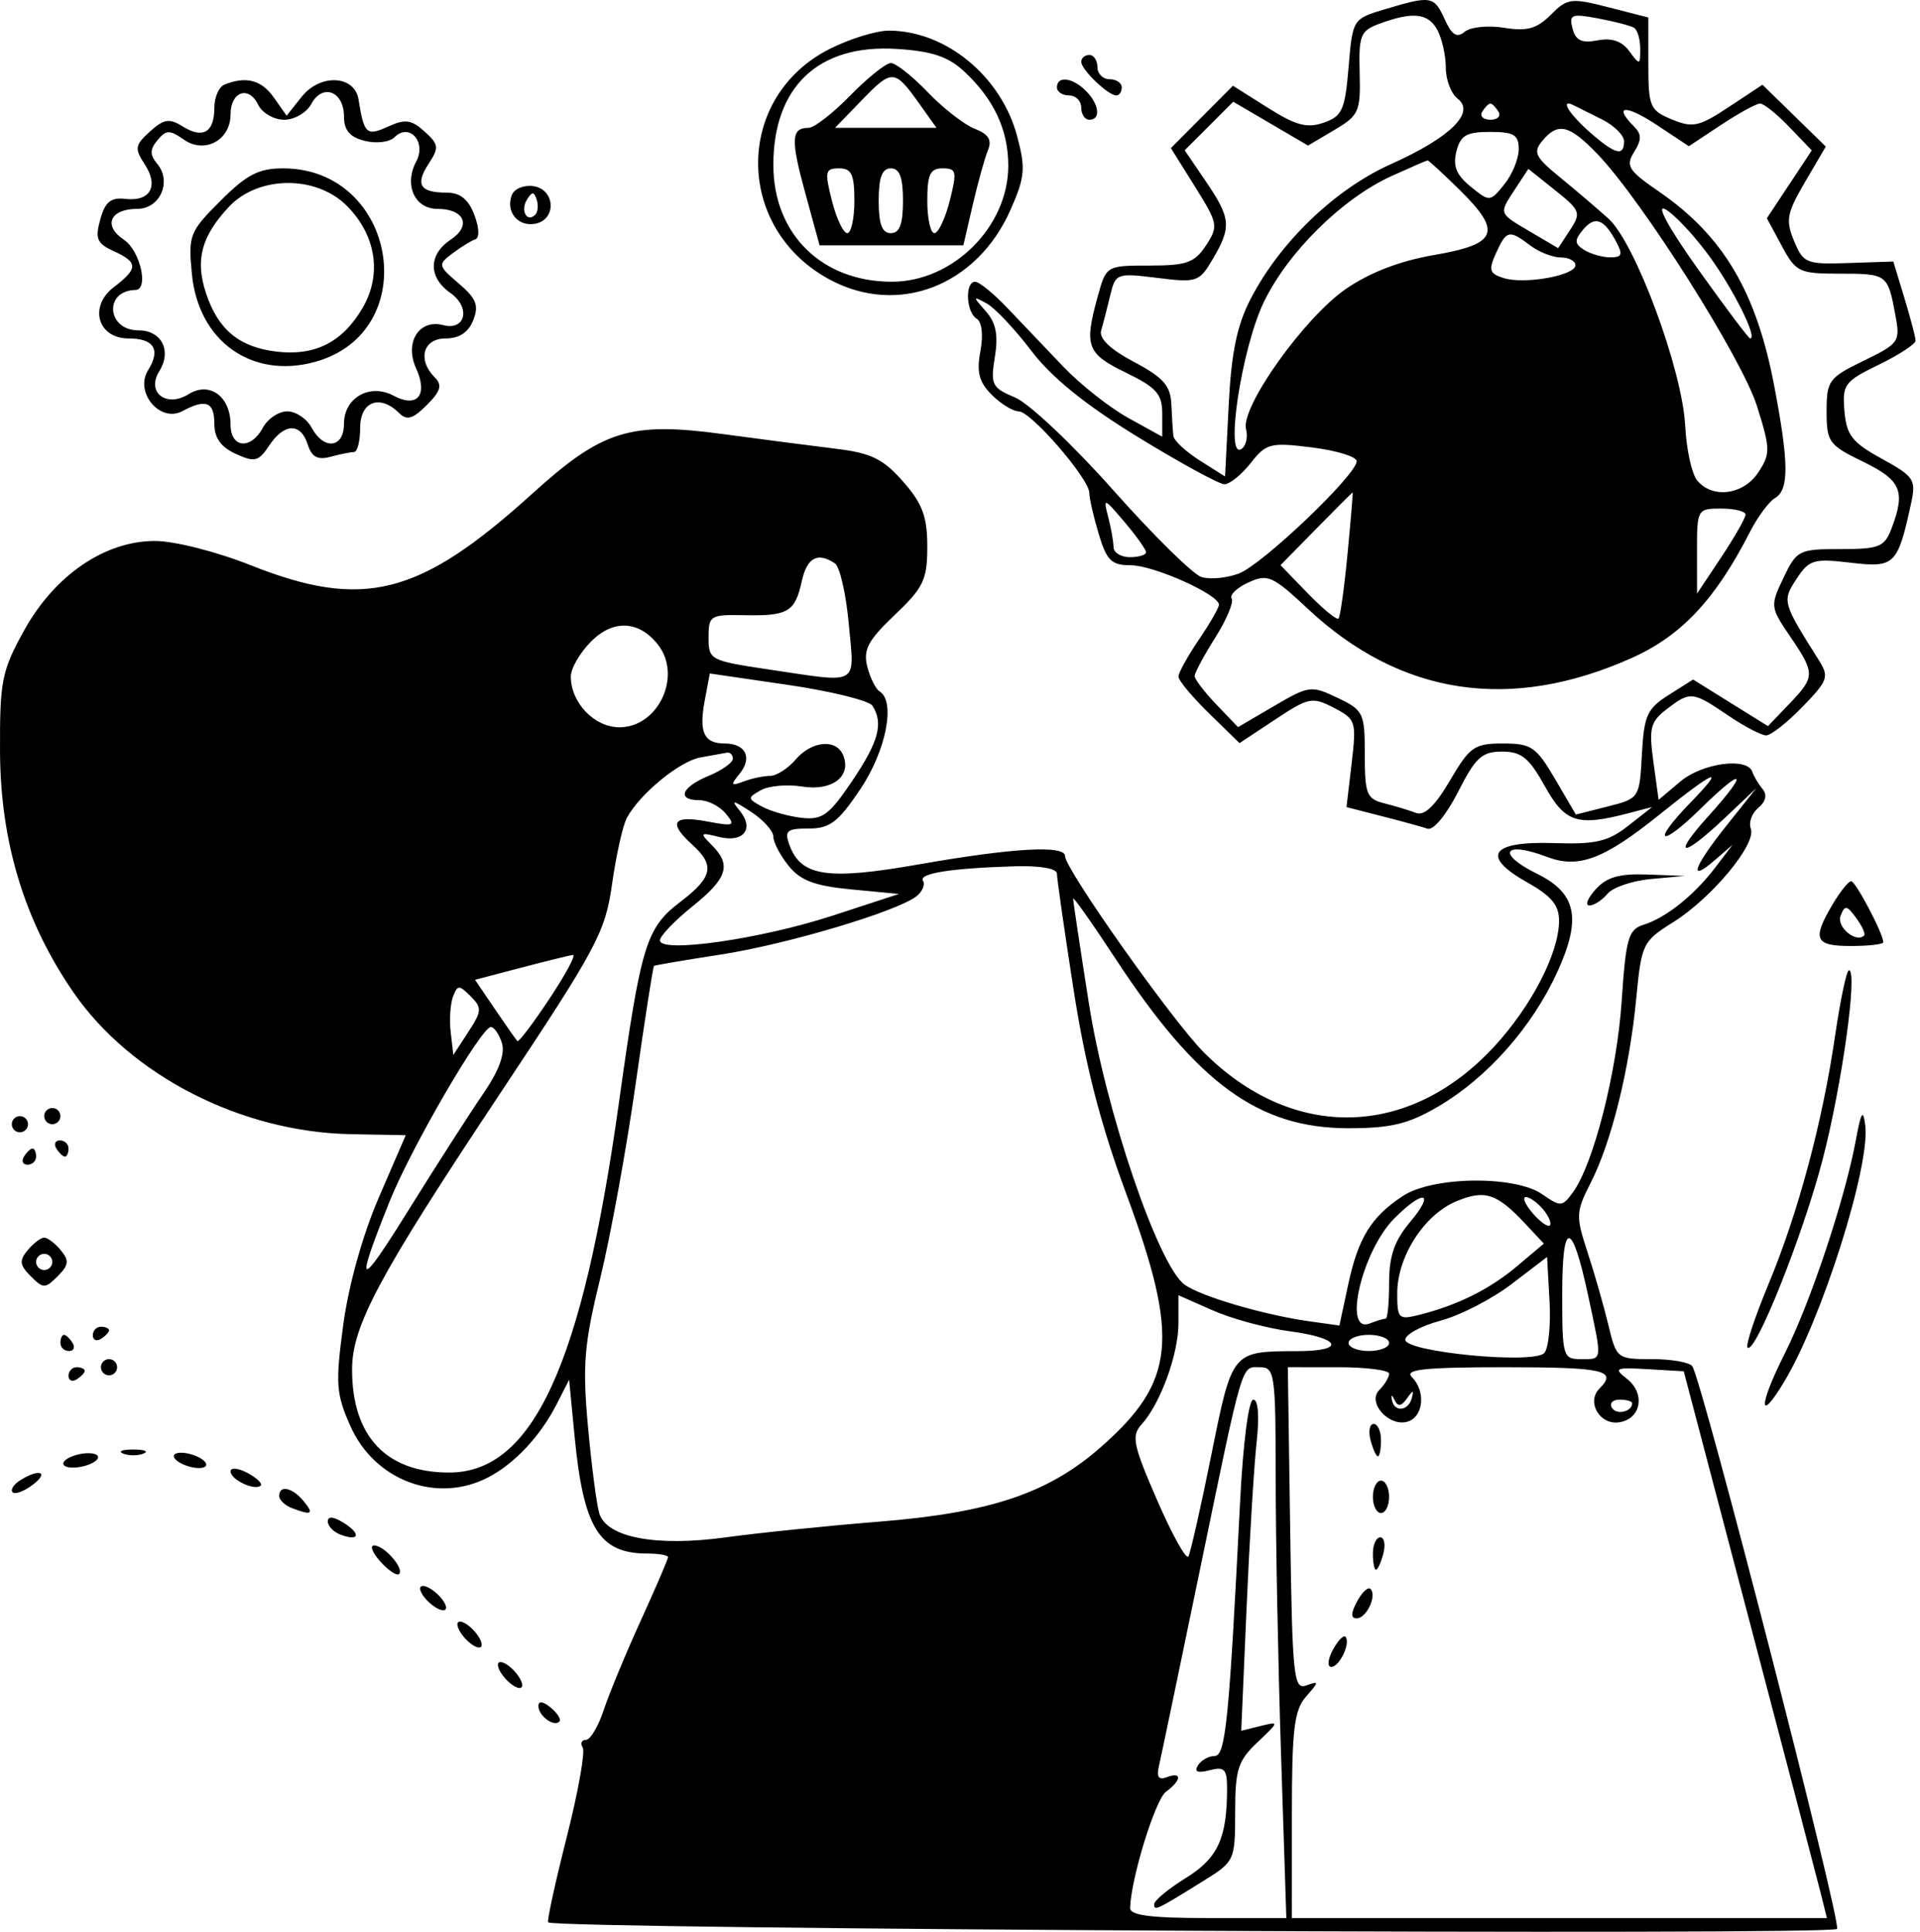 <svg width="318" height="320" viewBox="0 0 318 320" fill="none" xmlns="http://www.w3.org/2000/svg">
<path fill-rule="evenodd" clip-rule="evenodd" d="M229.398 1.526C224.037 3.133 224.029 3.147 223.36 11.125C222.764 18.217 222.301 19.25 219.245 20.32C216.493 21.282 214.636 20.788 210.004 17.864L204.207 14.205L199.067 19.368L193.927 24.533L197.925 30.93C201.742 37.036 201.824 37.475 199.739 40.658C197.866 43.518 196.54 43.99 190.393 43.99C183.258 43.99 183.225 44.01 181.833 49.022C179.524 57.336 179.972 58.568 186.459 61.718C191.527 64.181 192.497 65.27 192.497 68.496V72.341L186.88 69.236C183.791 67.527 178.954 63.715 176.132 60.763C173.308 57.811 169.138 53.433 166.863 51.035C164.588 48.636 162.179 46.674 161.509 46.674C159.791 46.674 159.992 51.696 161.755 52.787C162.631 53.328 162.88 55.491 162.375 58.181C161.722 61.66 162.15 63.291 164.267 65.409C165.771 66.913 167.78 68.143 168.73 68.143C170.756 68.143 180.42 79.318 180.42 81.661C180.42 82.543 181.119 85.598 181.974 88.451C183.3 92.874 184.085 93.638 187.3 93.638C191.072 93.638 201.89 98.483 201.89 100.172C201.89 100.664 200.38 103.288 198.535 106.004C196.69 108.718 195.181 111.453 195.181 112.081C195.181 112.709 197.456 115.444 200.238 118.16L205.296 123.098L211.202 119.187C216.754 115.512 217.339 115.395 220.912 117.243C224.567 119.134 224.683 119.492 223.864 126.454L223.013 133.697L228.889 135.204C232.12 136.033 235.519 136.963 236.441 137.273C237.397 137.592 239.57 134.966 241.496 131.167C244.38 125.477 245.445 124.501 248.777 124.501C251.976 124.501 253.251 125.529 255.848 130.204C259.21 136.253 261.244 136.921 269.632 134.731L273.635 133.686L269.655 136.809C266.343 139.408 264.282 139.887 257.385 139.659C246.888 139.313 245.185 141.807 252.942 146.167C256.99 148.442 258.241 149.964 258.218 152.591C258.173 157.912 253.652 166.663 247.505 173.333C233.389 188.647 214.105 189.048 199.393 174.336C194.188 169.131 176.395 143.963 176.395 141.807C176.395 139.959 167.76 140.449 152.241 143.174C136.988 145.853 132.645 145.198 130.735 139.93C129.894 137.608 130.33 137.243 133.938 137.246C137.441 137.249 138.821 136.195 142.494 130.723C146.765 124.359 148.373 116.192 145.681 114.528C145.025 114.123 144.104 112.266 143.636 110.401C142.941 107.629 143.77 106.072 148.185 101.873C152.969 97.323 153.583 96.031 153.583 90.539C153.583 85.569 152.787 83.432 149.572 79.77C146.279 76.02 144.296 75.049 138.502 74.343C134.619 73.87 126.204 72.777 119.802 71.913C104.326 69.825 99.786 71.239 88.169 81.766C69.484 98.7 60.218 101.059 41.538 93.638C35.833 91.372 28.895 89.613 25.664 89.613C17.337 89.613 9.035 95.298 3.972 104.471C0.283 111.154 -0.044 112.804 0.004 124.501C0.067 139.498 4.066 152.626 12.145 164.357C21.663 178.177 39.968 187.54 58.128 187.876L67.203 188.045L62.757 198.327C60.069 204.543 57.736 212.893 56.854 219.44C55.542 229.187 55.659 230.86 58.015 236.188C62.035 245.275 72.371 249.138 80.855 244.724C85.264 242.43 89.502 237.894 92.227 232.552L94.263 228.559L95.166 237.92C96.631 253.124 99.246 257.345 107.201 257.345C109.094 257.345 110.644 257.613 110.644 257.942C110.644 258.269 108.61 263 106.125 268.455C103.638 273.91 100.874 280.585 99.981 283.291C99.089 285.994 97.766 288.207 97.041 288.207C96.318 288.207 96.081 288.783 96.516 289.485C96.949 290.188 95.748 296.902 93.847 304.405C91.944 311.908 90.569 318.223 90.787 318.439C91.947 319.576 303.566 320.649 304.263 319.522C304.98 318.36 282.041 229.158 280.301 226.341C279.893 225.681 276.901 225.14 273.652 225.14C267.811 225.14 267.728 225.076 266.374 219.437C265.62 216.3 264.067 210.88 262.923 207.393C260.969 201.434 261.003 200.741 263.469 195.906C266.903 189.176 269.88 177.122 270.999 165.428C271.87 156.322 272.058 155.934 277.134 152.755C283.516 148.759 290.947 139.805 289.978 137.28C289.589 136.264 290.148 134.705 291.22 133.814C292.468 132.778 292.721 131.657 291.924 130.696C291.24 129.873 290.478 128.594 290.231 127.856C289.403 125.387 281.96 126.388 278.308 129.459L274.707 132.491L273.84 126.166C273.079 120.62 273.346 119.555 276.01 117.505C279.954 114.469 280.31 114.503 286.138 118.463C288.854 120.308 291.723 121.817 292.513 121.817C293.304 121.817 296.015 119.687 298.54 117.083C302.762 112.726 302.978 112.112 301.249 109.368C295.196 99.767 295.142 99.57 297.559 95.881C299.636 92.711 300.386 92.487 306.509 93.212C313.823 94.079 314.298 93.612 316.523 83.381C317.378 79.451 317.045 78.945 311.662 75.984C306.757 73.285 305.823 72.094 305.485 68.088C305.112 63.684 305.49 63.176 311.188 60.407C314.544 58.777 317.28 56.983 317.269 56.419C317.257 55.856 316.422 52.678 315.415 49.357L313.58 43.319L306.169 43.57C299.154 43.809 298.674 43.614 297.141 39.916C295.716 36.474 295.932 35.311 298.961 30.145L302.397 24.279L297.153 19.158L291.909 14.037L286.35 17.715C281.4 20.992 280.367 21.217 276.9 19.782C273.25 18.269 273.008 17.694 273.008 10.535V2.9L266.398 1.205C260.201 -0.382 259.603 -0.305 256.854 2.445C254.528 4.77 252.925 5.217 249.124 4.6C246.474 4.17 243.554 4.464 242.599 5.256C241.293 6.34 240.482 5.836 239.279 3.2C237.509 -0.684 237.033 -0.765 229.398 1.526ZM238.073 4.988C238.837 6.415 239.462 9.217 239.462 11.214C239.462 13.21 240.338 15.514 241.409 16.334C244.423 18.641 240.231 22.765 230.375 27.187C221.108 31.346 212.016 40.078 207.142 49.502C204.871 53.889 203.94 58.404 203.497 67.164L202.9 78.932L198.706 76.276C196.398 74.815 194.435 72.991 194.342 72.222C194.249 71.455 194.099 69.1 194.007 66.988C193.871 63.88 192.691 62.54 187.814 59.953C183.855 57.853 181.992 56.063 182.382 54.734C182.709 53.622 183.382 51.017 183.876 48.945C184.752 45.276 184.949 45.202 191.656 46.032C198.249 46.849 198.633 46.718 200.883 42.882C203.994 37.579 203.865 36.152 199.723 30.056L196.214 24.893L200.234 20.872L204.254 16.852L210.45 20.483L216.644 24.113L221.007 21.531C225.08 19.123 225.36 18.487 225.193 12.073C225.027 5.794 225.319 5.084 228.547 3.901C234.047 1.884 236.565 2.171 238.073 4.988ZM270.649 4.607C271.209 4.951 271.666 6.521 271.666 8.095C271.666 10.819 271.58 10.838 269.863 8.491C268.631 6.806 266.964 6.234 264.599 6.686C261.971 7.188 260.972 6.719 260.454 4.738C259.84 2.39 260.266 2.221 264.702 3.053C267.414 3.561 270.091 4.26 270.649 4.607ZM137.435 8.095C121.588 16.094 121.614 37.868 137.481 46.342C148.793 52.385 161.795 47.35 167.359 34.774C169.762 29.341 169.891 27.913 168.462 22.552C165.813 12.617 156.639 5.076 147.201 5.076C145.12 5.076 140.726 6.436 137.435 8.095ZM159.73 11.87C164.636 16.453 167.003 21.538 166.996 27.485C166.987 37.553 157.85 46.659 147.747 46.668C136.119 46.68 128.088 38.779 128.088 27.327C128.088 14.328 135.59 7.276 148.532 8.106C154.402 8.482 157.061 9.377 159.73 11.87ZM179.078 10.236C179.078 11.535 183.533 15.811 184.887 15.811C185.382 15.811 185.788 15.207 185.788 14.469C185.788 13.731 184.882 13.127 183.775 13.127C182.668 13.127 181.762 12.222 181.762 11.115C181.762 10.008 181.158 9.102 180.42 9.102C179.682 9.102 179.078 9.612 179.078 10.236ZM140.836 15.811C137.953 18.763 134.847 21.178 133.933 21.178C131.027 21.178 130.929 23.049 133.364 31.947L135.742 40.635H147.651H159.558L161.112 33.926C161.966 30.236 163.098 26.169 163.628 24.887C164.331 23.186 163.74 22.226 161.436 21.327C159.699 20.65 156.198 17.924 153.656 15.27C151.112 12.616 148.366 10.444 147.554 10.444C146.741 10.444 143.718 12.859 140.836 15.811ZM152.271 17.193L155.108 21.178H146.702H138.297L142.797 16.534C147.761 11.412 148.174 11.442 152.271 17.193ZM37.177 14.016C36.256 14.389 35.5 16.117 35.5 17.856C35.5 21.929 33.615 23.042 30.263 20.948C28.037 19.558 27.144 19.697 24.828 21.792C22.347 24.038 22.257 24.602 23.965 27.21C26.339 30.832 24.898 33.424 20.776 32.947C18.35 32.666 17.415 33.428 16.607 36.347C15.723 39.544 16.055 40.333 18.824 41.595C22.904 43.453 22.908 44.478 18.85 47.569C14.66 50.76 16.181 56.067 21.288 56.067C25.507 56.067 26.652 57.914 24.535 61.304C22.235 64.987 26.498 70.089 30.213 68.1C34.103 66.019 35.5 66.569 35.5 70.184C35.5 72.541 36.578 74.059 39.048 75.185C42.192 76.617 42.821 76.46 44.579 73.814C47.071 70.061 49.812 69.983 50.97 73.633C51.632 75.717 52.605 76.24 54.75 75.664C56.34 75.238 58.093 74.881 58.647 74.871C59.201 74.861 59.654 73.041 59.654 70.827C59.654 66.493 62.95 65.268 66.109 68.426C67.381 69.698 68.376 69.411 70.686 67.099C72.998 64.789 73.285 63.794 72.013 62.522C69.093 59.602 70.064 56.067 73.786 56.067C76.062 56.067 77.579 55.068 78.379 53.047C79.348 50.601 78.894 49.446 75.988 46.962C72.526 44.002 72.49 43.829 74.94 41.978C76.335 40.924 78.034 39.876 78.713 39.649C79.443 39.406 79.379 37.74 78.556 35.575C77.583 33.016 76.211 31.913 73.999 31.913C69.562 31.913 68.726 30.589 70.988 27.136C72.745 24.455 72.679 23.921 70.317 21.785C68.145 19.819 67.11 19.677 64.299 20.957C60.699 22.598 60.3 22.235 59.382 16.482C58.74 12.443 53.041 12.165 49.972 16.022L47.471 19.166L45.348 16.146C43.306 13.244 40.745 12.577 37.177 14.016ZM175.053 14.469C175.053 15.207 175.959 15.811 177.066 15.811C178.173 15.811 179.078 16.717 179.078 17.824C179.078 18.931 179.682 19.837 180.42 19.837C182.371 19.837 182.063 17.262 179.845 15.045C177.628 12.827 175.053 12.518 175.053 14.469ZM47.064 19.837C48.774 19.837 50.798 18.654 51.575 17.203C53.418 13.762 56.97 15.132 56.97 19.284C56.97 21.586 57.926 22.709 60.422 23.336C62.347 23.819 64.531 23.547 65.355 22.723C67.789 20.289 70.67 23.512 68.945 26.738C66.886 30.582 68.657 34.597 72.412 34.597C76.923 34.597 78.139 37.379 74.643 39.7C70.939 42.16 70.916 45.95 74.59 48.525C78.002 50.914 77.124 54.832 73.395 53.857C69.41 52.814 66.961 56.721 68.914 61.007C70.939 65.453 69.119 67.652 65.165 65.536C61.254 63.444 56.97 65.884 56.97 70.203C56.97 74.242 53.638 74.63 51.602 70.827C50.812 69.351 49.001 68.143 47.577 68.143C46.153 68.143 44.342 69.351 43.551 70.827C41.549 74.569 38.184 74.251 38.184 70.32C38.184 65.673 34.698 63.136 31.26 65.282C27.547 67.601 24.191 65.001 26.38 61.497C28.492 58.114 26.77 54.725 22.938 54.725C17.684 54.725 17.172 48.143 22.417 48.036C24.704 47.99 23.219 41.498 20.51 39.7C17.015 37.379 18.23 34.597 22.742 34.597C26.496 34.597 28.498 30.098 26.053 27.152C24.791 25.631 24.797 24.769 26.087 23.215C27.515 21.495 28.101 21.483 30.443 23.123C33.894 25.541 38.184 23.23 38.184 18.955C38.184 15.174 41.187 14.111 42.75 17.337C43.416 18.712 45.357 19.837 47.064 19.837ZM248.184 18.495C248.64 19.233 248.036 19.837 246.842 19.837C245.648 19.837 245.044 19.233 245.5 18.495C245.956 17.757 246.56 17.153 246.842 17.153C247.124 17.153 247.728 17.757 248.184 18.495ZM265.292 19.76C267.323 20.777 268.983 22.418 268.983 23.407C268.983 25.98 267.49 25.577 263.28 21.871C259.838 18.842 258.308 16.305 260.596 17.42C261.15 17.69 263.262 18.742 265.292 19.76ZM285.057 20.686C287.993 18.743 290.899 17.153 291.514 17.153C292.13 17.153 294.307 18.9 296.354 21.035L300.073 24.918L296.356 30.534L292.639 36.15L295.111 40.741C297.446 45.077 297.979 45.332 304.673 45.332C312.54 45.332 312.654 45.415 313.904 52.075C314.757 56.625 314.579 56.886 308.658 59.763C302.888 62.567 302.529 63.058 302.529 68.143C302.529 73.217 302.897 73.724 308.567 76.479C314.869 79.541 315.643 81.344 313.297 87.513C312.118 90.614 311.279 90.955 304.823 90.955C297.938 90.955 297.569 91.141 295.39 95.712C293.171 100.367 293.194 100.576 296.484 105.416C300.664 111.568 300.656 112.102 296.332 116.615L292.818 120.282L286.619 116.425L280.419 112.565L276.379 115.118C272.804 117.373 272.292 118.511 271.939 124.963C271.543 132.226 271.519 132.264 266.275 133.595L261.008 134.931L257.558 129.045C254.427 123.703 253.63 123.159 248.926 123.159C244.189 123.159 243.432 123.688 240.145 129.297C237.673 133.516 235.915 135.192 234.525 134.659C233.413 134.232 231.05 133.518 229.273 133.072C226.36 132.34 226.043 131.551 226.043 125.004C226.043 118.088 225.831 117.647 221.528 115.595C217.174 113.519 216.797 113.568 211.032 116.946L205.051 120.45L201.458 116.7C199.481 114.636 197.864 112.517 197.864 111.988C197.864 111.461 199.395 108.603 201.267 105.639C203.139 102.673 204.366 99.755 203.993 99.152C203.621 98.55 204.876 97.346 206.781 96.478C209.967 95.026 210.761 95.38 216.613 100.854C231.994 115.241 250.202 117.992 270.314 108.967C278.508 105.288 284.12 99.293 289.846 88.095C291.118 85.609 292.982 83.092 293.988 82.501C296.339 81.124 296.299 76.69 293.822 63.746C290.864 48.284 285.36 39.026 274.809 31.768C269.68 28.239 269.208 27.492 270.646 25.187C271.919 23.15 271.914 22.232 270.626 20.944C267.121 17.439 269.235 17.282 274.35 20.667L279.717 24.219L285.057 20.686ZM251.538 24.72C251.538 26.299 250.464 28.918 249.15 30.541C246.782 33.465 246.732 33.468 243.58 30.916C241.214 29 240.608 27.508 241.214 25.095C241.884 22.426 242.873 21.849 246.783 21.849C250.747 21.849 251.538 22.327 251.538 24.72ZM264.597 25.54C271.972 33.212 288.509 59.349 291.001 67.27C293.228 74.355 293.246 75.156 291.226 78.238C288.778 81.975 283.646 82.666 281.101 79.599C280.206 78.52 279.309 74.445 279.111 70.541C278.636 61.236 270.844 40.205 266.387 36.2C264.493 34.499 260.851 31.397 258.293 29.306C254.265 26.015 253.883 25.216 255.439 23.343C258.046 20.2 259.89 20.643 264.597 25.54ZM241.872 31.578C248.828 38.447 248.011 40.446 237.509 42.244C231.895 43.206 226.868 45.14 222.922 47.855C216.014 52.607 205.43 67.482 206.377 71.103C206.722 72.427 206.362 73.905 205.576 74.391C202.864 76.068 205.628 57.85 209.246 50.201C213.175 41.897 222.266 32.889 230.485 29.157C233.576 27.753 236.257 26.591 236.441 26.575C236.625 26.559 239.069 28.811 241.872 31.578ZM36.514 33.267C31.382 38.398 31.165 38.955 31.783 45.387C32.853 56.522 41.708 62.839 52.187 59.945C70.243 54.96 65.759 27.888 46.876 27.888C42.851 27.888 40.861 28.921 36.514 33.267ZM141.507 33.255C141.507 36.207 140.976 38.623 140.328 38.623C139.68 38.623 138.536 36.207 137.787 33.255C136.555 28.403 136.668 27.888 138.965 27.888C141.036 27.888 141.507 28.883 141.507 33.255ZM149.558 33.255C149.558 37.132 148.998 38.623 147.545 38.623C146.092 38.623 145.532 37.132 145.532 33.255C145.532 29.378 146.092 27.888 147.545 27.888C148.998 27.888 149.558 29.378 149.558 33.255ZM157.303 33.255C156.554 36.207 155.409 38.623 154.761 38.623C154.113 38.623 153.583 36.207 153.583 33.255C153.583 28.883 154.054 27.888 156.125 27.888C158.422 27.888 158.535 28.403 157.303 33.255ZM260.047 38.09L258.068 41.109L253.461 38.392C248.126 35.244 248.209 35.487 250.994 31.238L253.133 27.975L257.578 31.523C261.75 34.851 261.903 35.257 260.047 38.09ZM57.425 34.076C62.29 38.942 63.302 45.444 60.059 50.998C56.734 56.692 52.183 59.004 45.795 58.246C39.616 57.512 36.111 54.601 34.111 48.545C32.303 43.064 33.348 39.139 37.914 34.261C42.77 29.075 52.334 28.984 57.425 34.076ZM84.773 32.3C83.709 35.072 85.786 37.614 88.664 37.059C92.23 36.372 91.967 31.354 88.338 30.836C86.772 30.613 85.167 31.27 84.773 32.3ZM88.643 35.575C87.279 36.94 86.154 34.886 87.273 33.075C88.118 31.707 88.435 31.707 88.888 33.07C89.2 34.002 89.088 35.13 88.643 35.575ZM283.063 42.378C287.089 47.879 291.161 56.067 289.868 56.067C289.624 56.067 285.76 50.929 281.279 44.648C276.439 37.862 274.212 33.805 275.79 34.649C277.25 35.43 280.522 38.908 283.063 42.378ZM267.681 40.039C268.822 42.172 268.639 42.644 266.681 42.628C265.364 42.616 263.419 42.059 262.359 41.388C260.769 40.382 260.737 39.802 262.177 38.068C264.144 35.699 265.645 36.235 267.681 40.039ZM253.472 40.678C254.905 41.761 257.169 42.648 258.504 42.648C259.839 42.648 260.931 43.225 260.931 43.93C260.931 45.64 252.479 47.153 249.032 46.059C246.665 45.308 246.496 44.744 247.789 41.906C249.519 38.11 249.954 38.016 253.472 40.678ZM170.792 58.083C174.177 62.54 179.724 67.031 188.471 72.397C195.483 76.698 201.93 80.217 202.798 80.219C203.668 80.219 205.622 78.639 207.141 76.708C209.72 73.43 210.395 73.258 217.302 74.121C221.372 74.63 224.701 75.655 224.701 76.398C224.701 78.643 209.105 93.512 205.187 95.002C203.178 95.765 200.386 96.026 198.981 95.58C197.574 95.133 191.003 88.659 184.377 81.193C177.751 73.725 170.449 66.826 168.15 65.858C164.28 64.232 164.03 63.733 164.774 59.139C165.366 55.496 164.966 53.48 163.271 51.555C161.077 49.062 161.084 48.998 163.412 50.26C164.758 50.992 168.079 54.511 170.792 58.083ZM223.184 91.753C222.648 97.358 221.975 102.179 221.688 102.468C221.399 102.755 219.121 100.883 216.622 98.307L212.083 93.622L218 87.592C221.255 84.275 223.973 81.562 224.038 81.562C224.104 81.562 223.719 86.148 223.184 91.753ZM189.813 91.484C189.813 91.93 188.606 92.297 187.13 92.297C185.653 92.297 184.438 91.543 184.427 90.619C184.418 89.698 184.014 87.432 183.531 85.587C182.697 82.403 182.836 82.448 186.233 86.451C188.202 88.773 189.813 91.037 189.813 91.484ZM289.105 85.252C289.101 85.805 287.292 88.976 285.085 92.297L281.071 98.335L281.065 91.29C281.059 84.356 281.122 84.246 285.085 84.246C287.299 84.246 289.108 84.699 289.105 85.252ZM138.283 93.323C139.094 93.865 140.127 98.385 140.581 103.367C141.527 113.748 142.544 113.161 127.472 110.919C117.601 109.451 117.353 109.321 117.353 105.601C117.353 101.971 117.638 101.793 123.249 101.906C130.518 102.052 131.675 101.373 132.788 96.308C133.657 92.349 135.408 91.399 138.283 93.323ZM108.967 106.778C113.022 111.937 109.048 120.476 102.593 120.476C98.441 120.476 94.542 116.402 94.542 112.065C94.542 110.719 96.061 108.1 97.919 106.241C101.581 102.579 105.828 102.785 108.967 106.778ZM144.503 116.91C146.355 119.821 145.535 122.851 141.132 129.381C137.336 135.012 136.197 135.848 132.822 135.48C130.671 135.245 127.724 134.417 126.272 133.641C123.786 132.309 123.771 132.151 126.012 130.898C127.319 130.165 130.397 129.893 132.852 130.29C137.764 131.088 141.018 128.66 139.686 125.19C138.588 122.329 134.473 122.668 131.754 125.843C130.49 127.319 128.594 128.527 127.54 128.527C126.486 128.527 124.517 128.941 123.166 129.449C121.026 130.252 120.94 130.086 122.5 128.166C124.658 125.512 123.502 123.159 120.037 123.159C116.586 123.159 115.731 121.324 116.721 116.042L117.562 111.562L130.54 113.46C137.677 114.504 143.961 116.057 144.503 116.91ZM121.379 125.681C121.379 126.329 119.567 127.61 117.353 128.527C112.831 130.4 112.026 132.552 115.848 132.552C117.232 132.552 119.196 133.553 120.209 134.776C121.885 136.799 121.597 136.915 117.018 136.057C111.414 135.008 110.64 136.285 114.669 139.932C118.451 143.354 118.036 145.313 112.665 149.41C107.006 153.727 106.173 156.457 102.504 182.7C96.434 226.138 88.26 243.926 74.374 243.926C63.961 243.926 58.312 237.931 58.312 226.878C58.312 219.622 62.724 211.39 82.83 181.133C98.946 156.881 100.241 154.457 101.382 146.385C102.059 141.612 103.159 136.699 103.829 135.465C105.99 131.483 112.565 126.087 116.011 125.469C117.856 125.137 119.818 124.784 120.372 124.684C120.927 124.583 121.379 125.031 121.379 125.681ZM279.98 132.952C273.373 139.769 274.904 140.594 281.73 133.894C288.961 126.797 289.741 127.677 282.916 135.232C276.789 142.014 278.549 142.236 285.593 135.571L290.912 130.539L285.985 136.716C280.472 143.629 279.536 146.363 284.011 142.489L286.963 139.932L284.09 143.702C280.56 148.335 275.94 152.023 272.199 153.194C269.699 153.976 269.287 155.419 268.593 165.791C267.803 177.625 263.921 192.854 260.501 197.53C258.751 199.924 258.456 199.943 255.462 197.847C250.944 194.681 237.313 194.842 232.343 198.119C227.083 201.588 224.954 205.046 223.283 212.837L221.838 219.574L216.896 218.883C209.351 217.828 198.809 214.726 196.18 212.787C191.821 209.572 183.156 184.098 180.35 166.248C178.912 157.104 177.737 149.282 177.737 148.865C177.737 148.449 180.885 152.911 184.733 158.78C198.317 179.504 208.481 186.901 223.36 186.892C230.402 186.887 233.266 186.19 238.233 183.276C246.345 178.513 253.742 170.158 257.92 161.029C261.981 152.158 261.123 147.963 254.589 144.747C247.753 141.383 249.036 139.208 256.24 141.948C261.427 143.919 265.604 142.361 274.704 135.056C284.18 127.452 286.024 126.715 279.98 132.952ZM128.088 138.596C128.088 139.537 129.233 141.72 130.631 143.447C132.594 145.87 134.965 146.757 141.03 147.335L148.887 148.084L137.889 151.679C126.023 155.558 109.302 157.954 109.302 155.773C109.302 155.058 111.717 152.53 114.669 150.157C120.517 145.458 121.195 143.294 117.862 139.962C115.857 137.957 115.95 137.853 119.057 138.634C123.146 139.659 124.995 137.317 122.5 134.273C121.008 132.45 121.325 132.485 124.398 134.485C126.428 135.806 128.088 137.655 128.088 138.596ZM175.053 144.719C175.053 145.507 176.287 154.11 177.796 163.84C179.752 176.46 182.252 186.163 186.518 197.698C195.403 221.722 194.696 228.825 182.34 239.702C173.639 247.361 164.062 250.582 145.564 252.066C137.06 252.749 125.651 253.917 120.213 254.664C108.704 256.243 100.53 254.708 99.269 250.732C98.828 249.342 97.981 242.863 97.386 236.337C96.455 226.095 96.733 222.722 99.418 211.722C101.129 204.71 103.763 190.256 105.271 179.602C106.779 168.947 108.153 160.129 108.323 160.005C108.493 159.882 113.462 159.035 119.366 158.125C130.377 156.429 148.864 150.901 151.868 148.406C152.796 147.637 153.246 146.513 152.872 145.905C152.11 144.673 157.458 143.824 168.008 143.502C172.238 143.373 175.053 143.859 175.053 144.719ZM264.286 147.313C262.951 148.789 262.481 149.996 263.243 149.996C264.004 149.996 265.353 149.123 266.238 148.056C267.125 146.988 270.369 145.886 273.448 145.606L279.046 145.097L272.881 144.864C268.218 144.687 266.123 145.284 264.286 147.313ZM303.49 149.868C300.097 155.609 300.59 156.706 306.554 156.706C309.507 156.706 311.922 156.424 311.922 156.08C311.922 154.669 307.338 145.971 306.595 145.971C306.153 145.971 304.755 147.725 303.49 149.868ZM308.746 154.963C307.424 156.283 304.138 153.544 304.842 151.71C305.541 149.889 305.873 149.933 307.427 152.059C308.408 153.399 309.001 154.706 308.746 154.963ZM90.998 165.448C88.295 169.518 85.908 172.672 85.694 172.458C85.479 172.243 83.812 169.871 81.99 167.185L78.677 162.304L86.275 160.308C90.452 159.212 94.33 158.254 94.891 158.18C95.451 158.108 93.7 161.378 90.998 165.448ZM303.943 171.529C301.83 185.977 297.831 200.89 292.878 212.798C290.636 218.187 289.086 222.879 289.434 223.227C290.687 224.481 298.612 204.629 301.882 192.041C305.082 179.724 307.72 160.731 306.231 160.731C305.841 160.731 304.811 165.59 303.943 171.529ZM77.566 170.94L75.085 174.748L74.649 170.982C74.41 168.908 74.583 166.252 75.034 165.076C75.777 163.138 76.05 163.134 77.95 165.034C79.851 166.935 79.815 167.486 77.566 170.94ZM83.128 172.782C83.686 174.542 82.641 177.377 80.034 181.169C77.869 184.32 72.341 192.936 67.749 200.316C59.31 213.878 58.682 213.614 64.543 198.974C68.059 190.196 79.717 170.124 81.3 170.124C81.841 170.124 82.664 171.32 83.128 172.782ZM7.321 184.885C7.321 185.623 7.925 186.226 8.663 186.226C9.401 186.226 10.005 185.623 10.005 184.885C10.005 184.146 9.401 183.543 8.663 183.543C7.925 183.543 7.321 184.146 7.321 184.885ZM307.364 188.91C305.575 198.612 299.849 215.783 295.574 224.269C291.26 232.832 291.209 236.024 295.499 228.901C301.761 218.502 309.792 193.103 308.932 186.414C308.573 183.615 308.244 184.138 307.364 188.91ZM1.954 186.226C1.954 186.964 2.558 187.568 3.296 187.568C4.034 187.568 4.637 186.964 4.637 186.226C4.637 185.488 4.034 184.885 3.296 184.885C2.558 184.885 1.954 185.488 1.954 186.226ZM9.334 190.252C9.79 190.99 10.429 191.594 10.755 191.594C11.081 191.594 11.347 190.99 11.347 190.252C11.347 189.514 10.707 188.91 9.926 188.91C9.145 188.91 8.878 189.514 9.334 190.252ZM3.967 191.594C3.51 192.332 3.777 192.936 4.558 192.936C5.339 192.936 5.979 192.332 5.979 191.594C5.979 190.856 5.714 190.252 5.388 190.252C5.062 190.252 4.423 190.856 3.967 191.594ZM252.613 202.7L255.7 206.001L251.271 209.736C246.728 213.565 241.405 216.214 235.027 217.815C231.637 218.664 231.411 218.44 231.416 214.215C231.423 208.17 235.858 201.244 241.147 199.021C245.904 197.02 247.901 197.66 252.613 202.7ZM233.543 202.432C230.952 205.511 230.069 208.068 230.069 212.496C230.069 215.761 229.816 218.431 229.508 218.431C229.199 218.431 227.992 218.797 226.824 219.245C222.342 220.964 225.604 207.158 230.94 201.823C235.823 196.94 237.779 197.397 233.543 202.432ZM255.591 200.348C256.525 201.472 257.019 202.663 256.69 202.991C256.361 203.32 255.073 202.401 253.828 200.946C252.584 199.493 252.089 198.303 252.729 198.303C253.37 198.303 254.657 199.224 255.591 200.348ZM263.037 214.612C265.398 225.626 265.453 225.14 261.849 225.14C258.86 225.14 258.741 224.735 258.741 214.384C258.741 201.929 260.334 202.013 263.037 214.612ZM4.581 207.092C3.156 208.811 3.243 209.561 5.088 211.405C7.171 213.489 7.471 213.489 9.554 211.405C11.399 209.561 11.486 208.811 10.061 207.092C9.111 205.949 7.878 205.012 7.321 205.012C6.764 205.012 5.531 205.949 4.581 207.092ZM8.663 209.038C8.663 209.776 8.059 210.38 7.321 210.38C6.583 210.38 5.979 209.776 5.979 209.038C5.979 208.3 6.583 207.696 7.321 207.696C8.059 207.696 8.663 208.3 8.663 209.038ZM255.755 224.144C253.891 226.008 232.753 223.969 232.753 221.924C232.753 221.047 235.393 219.624 238.62 218.76C241.846 217.897 247.13 215.17 250.362 212.701L256.235 208.213L256.643 215.53C256.868 219.555 256.468 223.431 255.755 224.144ZM213.631 220.528C222.09 221.647 222.965 223.792 214.973 223.817C203.98 223.852 204.123 223.681 200.631 240.99C198.891 249.615 197.181 257.188 196.831 257.817C196.481 258.445 194.154 254.266 191.661 248.531C187.645 239.295 187.351 237.854 189.09 235.934C192.195 232.502 195.181 224.309 195.181 219.22V214.556L200.883 217.076C204.019 218.462 209.756 220.016 213.631 220.528ZM15.372 221.194C15.372 221.975 15.976 222.242 16.714 221.785C17.452 221.329 18.056 220.691 18.056 220.364C18.056 220.038 17.452 219.773 16.714 219.773C15.976 219.773 15.372 220.413 15.372 221.194ZM10.005 222.456C10.005 223.194 10.645 223.798 11.426 223.798C12.207 223.798 12.474 223.194 12.018 222.456C11.562 221.718 10.923 221.115 10.597 221.115C10.271 221.115 10.005 221.718 10.005 222.456ZM230.069 222.456C230.069 223.194 228.559 223.798 226.714 223.798C224.869 223.798 223.36 223.194 223.36 222.456C223.36 221.718 224.869 221.115 226.714 221.115C228.559 221.115 230.069 221.718 230.069 222.456ZM16.714 226.482C16.714 227.22 17.318 227.824 18.056 227.824C18.794 227.824 19.398 227.22 19.398 226.482C19.398 225.744 18.794 225.14 18.056 225.14C17.318 225.14 16.714 225.744 16.714 226.482ZM11.347 227.903C11.347 228.684 11.951 228.951 12.689 228.495C13.427 228.038 14.03 227.4 14.03 227.074C14.03 226.748 13.427 226.482 12.689 226.482C11.951 226.482 11.347 227.122 11.347 227.903ZM211.287 244.932C211.288 255.081 211.685 275.611 212.17 290.555L213.05 317.728H200.09C190.59 317.728 187.143 317.28 187.178 316.051C187.317 311.133 191.342 298.099 193.121 296.798C195.713 294.903 195.802 293.42 193.266 294.393C191.939 294.903 191.527 294.376 191.924 292.674C192.239 291.324 195.244 276.936 198.601 260.699C206.035 224.752 205.525 226.482 208.689 226.482C211.127 226.482 211.283 227.592 211.287 244.932ZM230.069 227.555C230.069 228.146 229.34 229.358 228.449 230.249C226.31 232.387 230.27 236.6 233.319 235.429C235.823 234.469 236.106 230.372 233.826 228.092C232.574 226.84 236.002 226.482 249.257 226.482C265.652 226.482 267.932 226.996 264.913 230.015C262.713 232.214 264.931 236.069 268.133 235.611C271.821 235.082 272.585 230.838 269.436 228.379C267.202 226.635 267.528 226.487 272.92 226.804L278.869 227.153L289.811 268.75C295.829 291.629 301.164 312.009 301.666 314.038L302.58 317.728H258.273H213.967V300.725C213.967 286.448 214.344 283.292 216.315 281.04C218.494 278.553 218.498 278.42 216.368 279.195C214.26 279.963 214.042 277.856 213.685 253.255L213.296 226.479L221.682 226.481C226.296 226.482 230.069 226.965 230.069 227.555ZM233.017 231.666C234.029 230.222 234.199 230.211 233.827 231.615C233.258 233.764 230.913 233.979 230.538 231.916C230.365 230.962 230.529 230.98 231.003 231.967C231.519 233.045 232.114 232.955 233.017 231.666ZM205.379 248.958C203.552 285.298 202.988 290.891 201.138 290.891C200.163 290.891 198.932 291.59 198.405 292.445C197.746 293.509 198.355 293.76 200.339 293.24C202.789 292.599 203.232 293.054 203.232 296.217C203.232 304.505 201.715 307.809 196.403 311.092C193.517 312.876 191.155 314.832 191.155 315.44C191.155 316.601 191.492 316.44 199.542 311.432C204.454 308.375 204.574 308.11 204.574 300.203C204.574 293.11 205.031 291.671 208.264 288.612C211.896 285.175 211.904 285.132 208.767 285.91L205.58 286.702L206.464 266.32C206.95 255.11 207.699 242.768 208.128 238.894C208.605 234.593 208.389 231.849 207.574 231.849C206.802 231.849 205.875 239.081 205.379 248.958ZM270.324 232.441C270.324 233.857 267.749 234.453 266.983 233.213C266.52 232.463 267.082 231.849 268.232 231.849C269.382 231.849 270.324 232.115 270.324 232.441ZM226.996 238.559C227.382 240.035 227.93 241.242 228.213 241.242C228.495 241.242 228.727 240.035 228.727 238.559C228.727 237.083 228.179 235.875 227.511 235.875C226.842 235.875 226.611 237.083 226.996 238.559ZM12.106 241.179C10.68 241.697 10.076 242.451 10.764 242.855C11.454 243.259 13.185 243.167 14.613 242.647C16.039 242.129 16.643 241.375 15.955 240.971C15.265 240.567 13.534 240.66 12.106 241.179ZM20.404 240.789C21.328 241.162 22.837 241.162 23.759 240.789C24.682 240.417 23.927 240.112 22.082 240.112C20.236 240.112 19.482 240.417 20.404 240.789ZM28.791 241.211C28.791 241.794 29.998 242.587 31.475 242.973C32.951 243.358 34.158 243.197 34.158 242.615C34.158 242.033 32.951 241.24 31.475 240.853C29.998 240.468 28.791 240.629 28.791 241.211ZM38.184 243.735C38.184 245.115 42.248 247.018 43.188 246.08C43.514 245.752 42.522 244.812 40.983 243.988C39.443 243.164 38.184 243.05 38.184 243.735ZM3.335 245.216C2.249 245.903 1.689 246.792 2.091 247.193C2.492 247.596 3.984 247.043 5.406 245.967C8.235 243.827 6.516 243.203 3.335 245.216ZM227.385 247.952C227.385 249.428 227.989 250.635 228.727 250.635C229.465 250.635 230.069 249.428 230.069 247.952C230.069 246.476 229.465 245.268 228.727 245.268C227.989 245.268 227.385 246.476 227.385 247.952ZM46.235 247.808C46.235 248.467 47.19 249.373 48.358 249.821C51.64 251.081 52.073 250.807 50.261 248.623C48.409 246.392 46.235 245.952 46.235 247.808ZM54.286 252.008C54.286 252.776 55.217 253.76 56.357 254.198C59.505 255.406 59.874 254.101 56.909 252.251C55.248 251.214 54.286 251.125 54.286 252.008ZM227.385 257.345C227.385 258.821 227.617 260.028 227.899 260.028C228.182 260.028 228.73 258.821 229.116 257.345C229.501 255.869 229.27 254.661 228.601 254.661C227.933 254.661 227.385 255.869 227.385 257.345ZM63.016 258.694C64.355 260.176 65.743 261.095 66.098 260.739C67 259.838 63.654 256.003 61.965 256.003C61.203 256.003 61.676 257.214 63.016 258.694ZM70.388 264.725C71.308 265.832 72.663 266.738 73.401 266.738C74.15 266.738 74.003 265.848 73.072 264.725C72.153 263.618 70.798 262.712 70.059 262.712C69.311 262.712 69.457 263.602 70.388 264.725ZM224.763 265.28C223.725 267.222 223.704 268.079 224.696 268.079C226.324 268.079 228.095 264.315 226.989 263.21C226.588 262.81 225.587 263.741 224.763 265.28ZM75.756 269.092C75.756 269.831 76.662 271.186 77.769 272.105C78.892 273.036 79.781 273.182 79.781 272.434C79.781 271.696 78.876 270.34 77.769 269.421C76.645 268.49 75.756 268.344 75.756 269.092ZM220.738 273.331C219.914 274.872 219.8 276.13 220.485 276.13C221.865 276.13 223.767 272.066 222.829 271.127C222.502 270.801 221.561 271.792 220.738 273.331ZM82.465 275.802C82.465 276.54 83.371 277.895 84.478 278.814C85.601 279.745 86.49 279.892 86.49 279.143C86.49 278.405 85.585 277.05 84.478 276.13C83.355 275.199 82.465 275.053 82.465 275.802ZM89.174 282.597C89.174 284.218 91.72 286.109 92.651 285.179C92.988 284.84 92.344 283.801 91.219 282.867C89.944 281.808 89.174 281.706 89.174 282.597Z" fill="black"/>
</svg>
